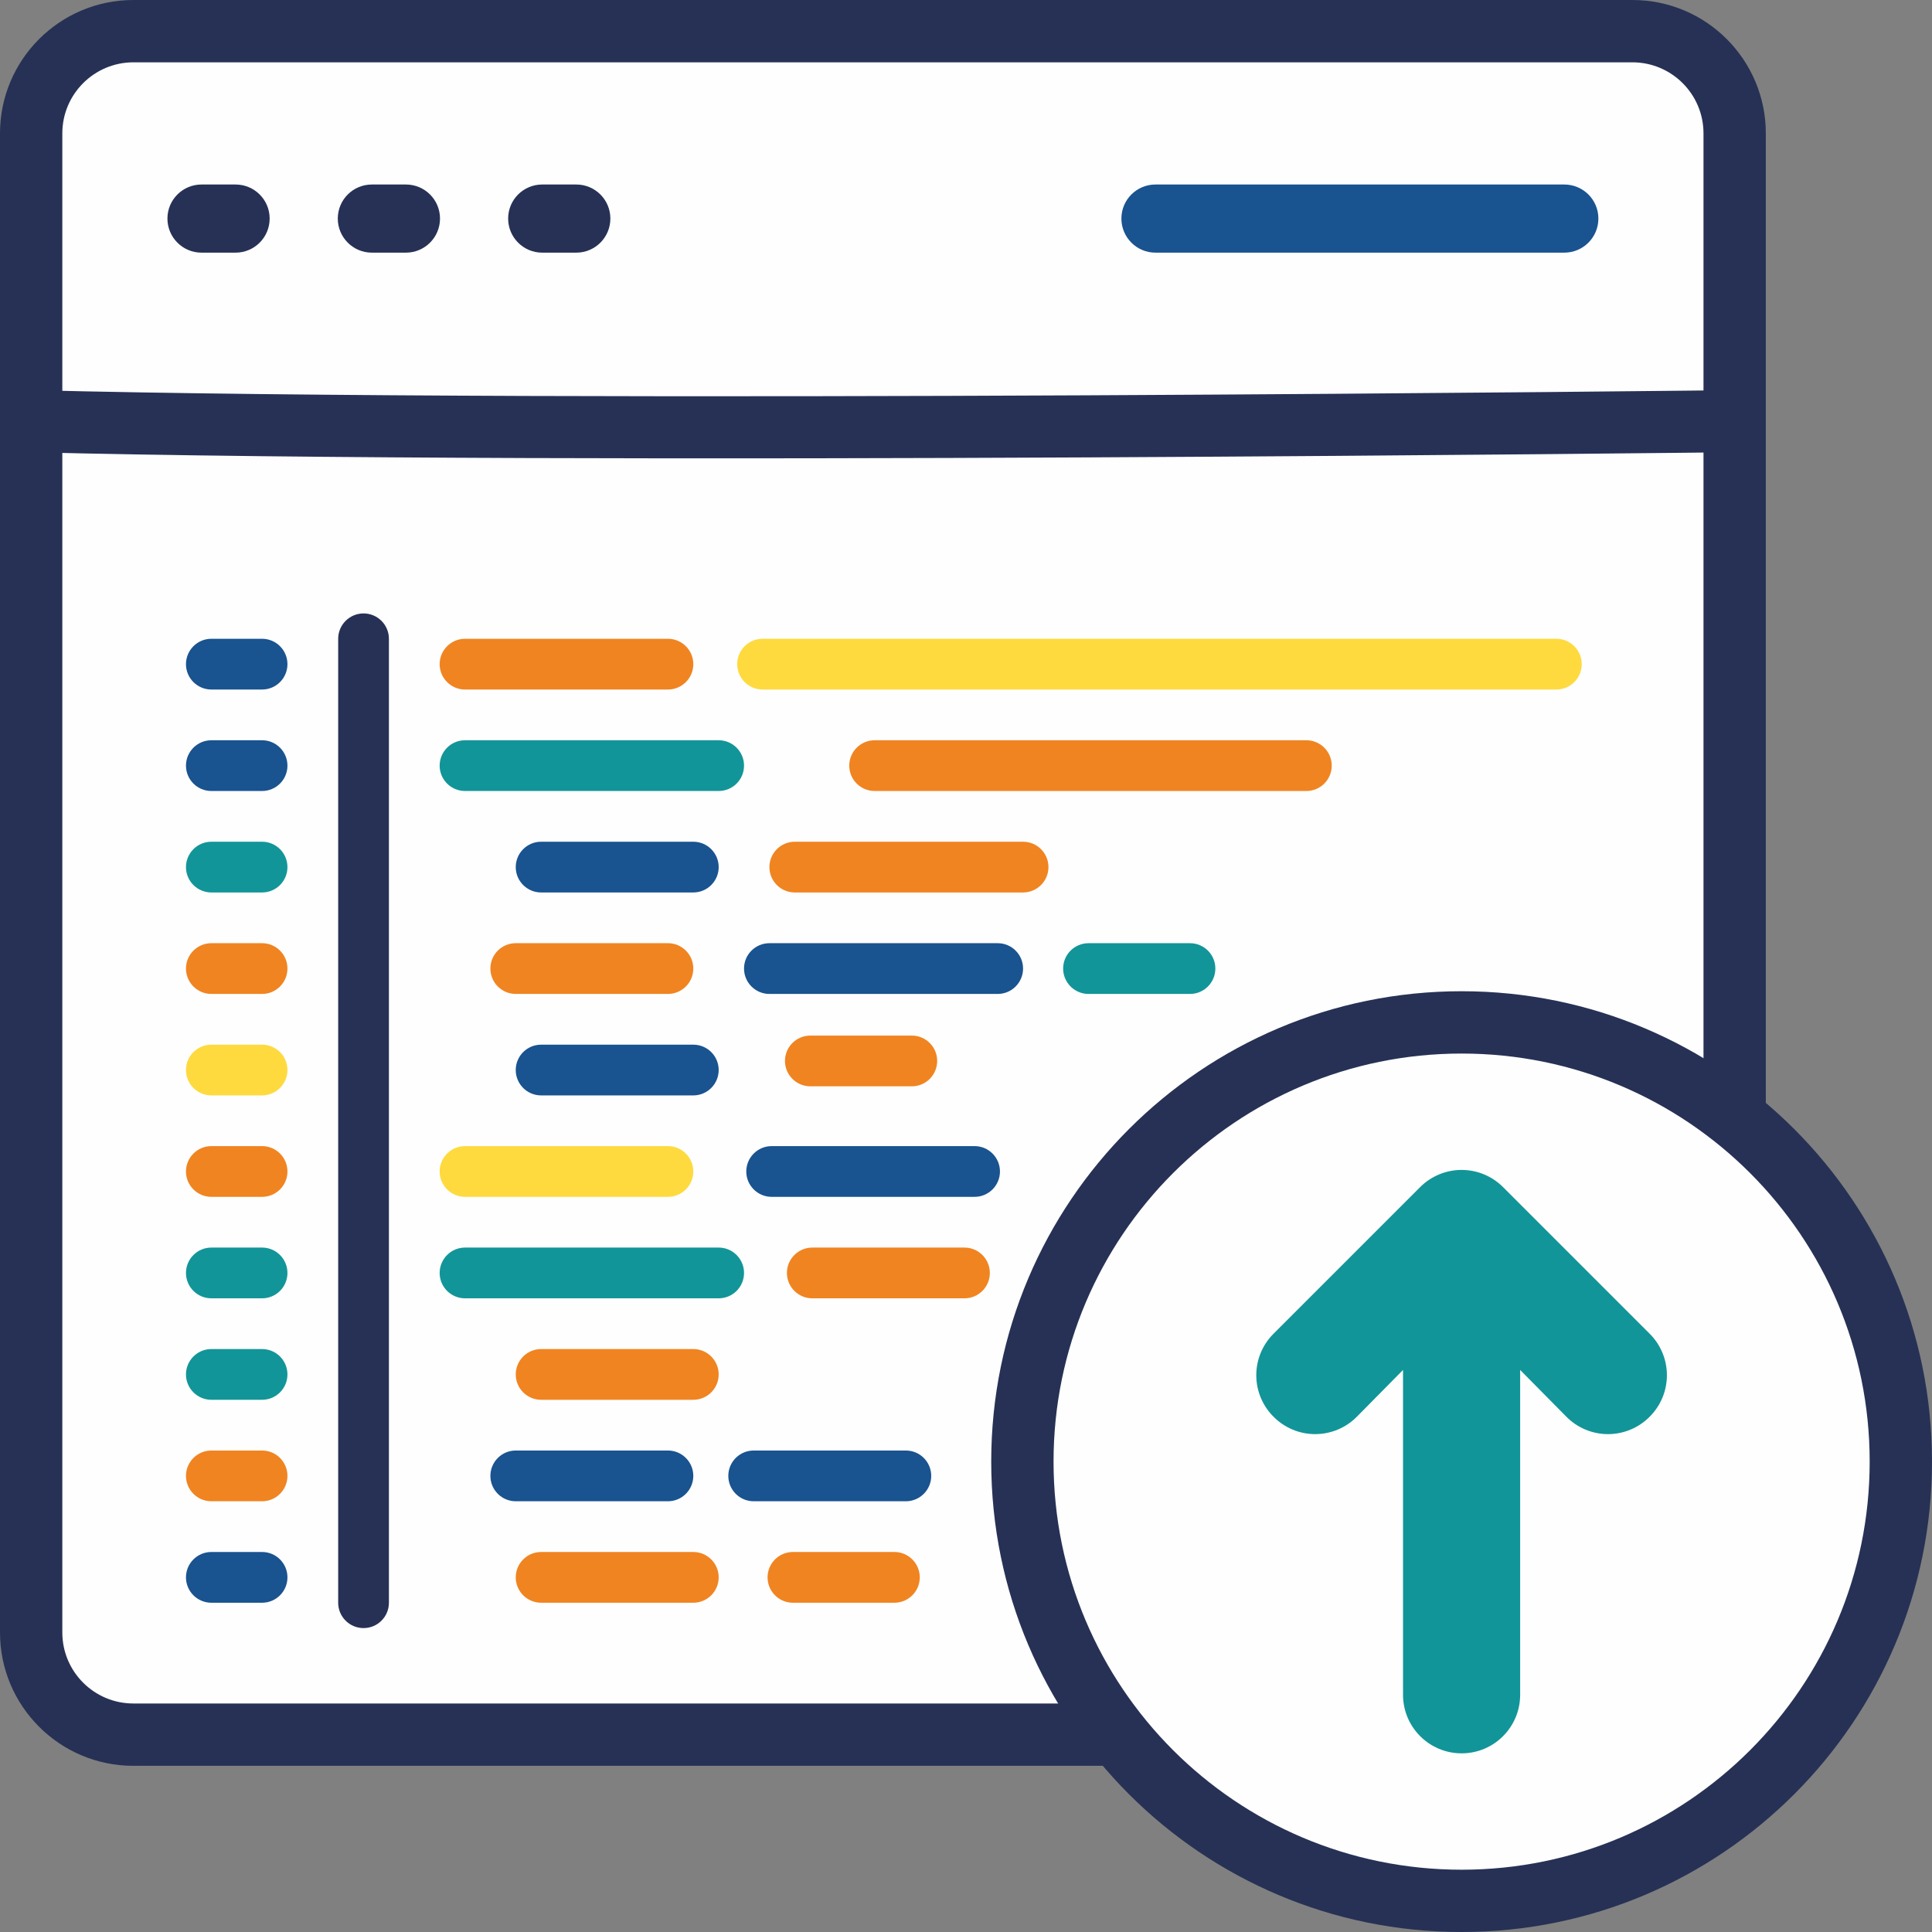 <?xml version="1.0" encoding="UTF-8"?>
<!DOCTYPE svg PUBLIC "-//W3C//DTD SVG 1.1//EN" "http://www.w3.org/Graphics/SVG/1.1/DTD/svg11.dtd">
<!-- Creator: CorelDRAW -->
<svg xmlns="http://www.w3.org/2000/svg" xml:space="preserve" width="5.419mm" height="5.419mm" version="1.1" style="shape-rendering:geometricPrecision; text-rendering:geometricPrecision; image-rendering:optimizeQuality; fill-rule:evenodd; clip-rule:evenodd"
viewBox="0 0 10607.77 10607.77"
 xmlns:xlink="http://www.w3.org/1999/xlink"
 xmlns:xodm="http://www.corel.com/coreldraw/odm/2003">
 <rect x="0" y="0" width="10607.77" height="10607.77" fill="#808080" stroke="none"/>
 <defs>
  <style type="text/css">
   <![CDATA[
    .fil0 {fill:none}
    .fil1 {fill:#FEFEFE;fill-rule:nonzero}
    .fil5 {fill:#F08421;fill-rule:nonzero}
    .fil6 {fill:#FEDA3F;fill-rule:nonzero}
    .fil4 {fill:#129598;fill-rule:nonzero}
    .fil3 {fill:#195390;fill-rule:nonzero}
    .fil2 {fill:#263155;fill-rule:nonzero}
   ]]>
  </style>
 </defs>
 <g id="Layer_x0020_1">
  <g id="_2023039730688">
   <polygon class="fil0" points="-0,0 10607.77,0 10607.77,10607.77 -0,10607.77 "/>
   <g>
    <path class="fil1" d="M8962.98 171.1l-8230.63 0c-309.89,0 -561.25,251.55 -561.25,561.25l0 8230.63c0,309.89 251.36,561.25 561.25,561.25l8230.63 0c309.89,0 561.25,-251.36 561.25,-561.25l0 -8230.63c0,-309.89 -251.36,-561.25 -561.25,-561.25z"/>
    <path class="fil2" d="M8962.98 342.19l-8230.63 0c-107.67,0 -205.35,43.85 -275.83,114.33 -70.67,70.67 -114.33,168.16 -114.33,275.83l0 8230.63c0,107.87 43.65,205.35 114.33,275.83 70.47,70.67 168.16,114.33 275.83,114.33l8230.63 0c107.67,0 205.35,-43.65 275.83,-114.33 70.67,-70.47 114.33,-167.96 114.33,-275.83l0 -8230.63c0,-107.67 -43.65,-205.16 -114.33,-275.83 -70.47,-70.47 -168.16,-114.33 -275.83,-114.33zm-8230.63 -342.19l8230.63 0c202.22,0 385.26,82.02 517.79,214.56 132.53,132.53 214.56,315.57 214.56,517.79l0 8230.63c0,202.22 -82.02,385.26 -214.56,517.79 -132.53,132.53 -315.57,214.56 -517.79,214.56l-8230.63 0c-202.22,0 -385.26,-82.02 -517.79,-214.56 -132.53,-132.53 -214.56,-315.57 -214.56,-517.79l0 -8230.63c0,-202.03 82.02,-385.06 214.56,-517.79 132.53,-132.34 315.57,-214.56 517.79,-214.56z"/>
    <path class="fil2" d="M175.21 2142.03c2987.92,75.76 9328.66,0.2 9346.87,0l4.11 340.82c-18.4,0.2 -6367.17,75.96 -9359,0l8.03 -340.82z"/>
   </g>
   <path class="fil2" d="M1106.45 1387.17l186.95 0c103.36,0 187.15,-83.79 187.15,-187.15 0,-103.36 -83.79,-186.95 -187.15,-186.95l-186.95 0c-103.36,0 -187.15,83.59 -187.15,186.95 0,103.36 83.79,187.15 187.15,187.15l0 0z"/>
   <path class="fil2" d="M2041.8 1387.17l186.95 0c103.36,0 187.15,-83.79 187.15,-187.15 0,-103.36 -83.79,-186.95 -187.15,-186.95l-186.95 0c-103.36,0 -187.15,83.59 -187.15,186.95 0,103.36 83.79,187.15 187.15,187.15l0 0z"/>
   <path class="fil2" d="M2976.96 1387.17l187.15 0c103.36,0 187.15,-83.79 187.15,-187.15 0,-103.36 -83.79,-186.95 -187.15,-186.95l-187.15 0c-103.17,0 -186.95,83.59 -186.95,186.95 0,103.36 83.79,187.15 186.95,187.15l0 0z"/>
   <path class="fil3" d="M6344.07 1387.17l2244.81 0c103.36,0 187.15,-83.79 187.15,-187.15 0,-103.36 -83.79,-186.95 -187.15,-186.95l-2244.81 0c-103.17,0 -186.95,83.59 -186.95,186.95 0,103.36 83.79,187.15 186.95,187.15l0 0z"/>
   <path class="fil1" d="M8025.08 5613.48c-1331.77,0 -2411.6,1080.02 -2411.6,2411.6 0,1331.77 1079.82,2411.79 2411.6,2411.79 1331.58,0 2411.6,-1080.02 2411.6,-2411.79 0,-1331.58 -1080.02,-2411.6 -2411.6,-2411.6z"/>
   <path class="fil2" d="M8025.08 5784.58c-618.61,0 -1178.88,250.97 -1584.3,656.39 -405.42,405.42 -656.2,965.5 -656.2,1584.11 0,618.61 250.77,1178.88 656.2,1584.3 405.42,405.42 965.7,656.39 1584.3,656.39 618.61,0 1178.68,-250.97 1584.11,-656.39 405.42,-405.42 656.39,-965.7 656.39,-1584.3 0,-618.61 -250.97,-1178.68 -656.39,-1584.11 -405.42,-405.42 -965.5,-656.39 -1584.11,-656.39zm-1826.27 414.43c467.48,-467.48 1113.1,-756.62 1826.27,-756.62 712.97,0 1358.59,289.34 1826.07,756.62 467.48,467.48 756.62,1113.1 756.62,1826.07 0,713.16 -289.14,1358.79 -756.62,1826.27 -467.48,467.28 -1113.1,756.43 -1826.07,756.43 -713.16,0 -1358.79,-289.14 -1826.27,-756.43 -467.28,-467.48 -756.43,-1113.1 -756.43,-1826.27 0,-712.97 289.14,-1358.59 756.43,-1826.07z"/>
   <path class="fil4" d="M9057.14 7779.01c-60.29,60.88 -142.51,95.14 -228.26,95.14 -85.74,0 -167.96,-34.26 -228.26,-95.14l-254.1 -257.23 0 1783.59c0,177.56 -143.89,321.44 -321.44,321.44 -177.56,0 -321.64,-143.89 -321.64,-321.44l0 -1783.59 -253.9 257.23c-60.49,60.88 -142.71,95.14 -228.45,95.14 -85.74,0 -167.96,-34.26 -228.26,-95.14 -60.88,-60.29 -95.14,-142.51 -95.14,-228.26 0,-85.74 34.26,-167.96 95.14,-228.26l803.8 -803.8c60.49,-60.88 142.71,-95.14 228.45,-95.14 85.74,0 167.96,34.26 228.26,95.14l803.8 803.8c60.88,60.29 95.14,142.51 95.14,228.26 0,85.74 -34.26,167.96 -95.14,228.26l0 0z"/>
   <path class="fil4" d="M2553.13 4342.99l1392.85 0c76.93,0 139.19,-62.25 139.19,-139.19 0,-76.93 -62.25,-139.38 -139.19,-139.38l-1392.85 0c-76.74,0 -139.19,62.45 -139.19,139.38 0,76.93 62.45,139.19 139.19,139.19l0 0z"/>
   <path class="fil3" d="M3806.6 4621.56l-835.51 0c-76.93,0 -139.38,62.45 -139.38,139.38 0,76.74 62.45,139.19 139.38,139.19l835.51 0c76.93,0 139.38,-62.45 139.38,-139.19 0,-76.93 -62.45,-139.38 -139.38,-139.38l0 0z"/>
   <path class="fil5" d="M4363.74 4900.13l1253.47 0c76.93,0 139.38,-62.45 139.38,-139.19 0,-76.93 -62.45,-139.38 -139.38,-139.38l-1253.47 0c-76.93,0 -139.19,62.45 -139.19,139.38 0,76.74 62.25,139.19 139.19,139.19l0 0z"/>
   <path class="fil3" d="M2971.08 6014.4l835.51 0c76.93,0 139.38,-62.45 139.38,-139.38 0,-76.93 -62.45,-139.19 -139.38,-139.19l-835.51 0c-76.93,0 -139.38,62.25 -139.38,139.19 0,76.93 62.45,139.38 139.38,139.38l0 0z"/>
   <path class="fil5" d="M3806.6 5317.88c0,-76.93 -62.25,-139.19 -139.19,-139.19l-835.71 0c-76.93,0 -139.19,62.25 -139.19,139.19 0,76.93 62.25,139.38 139.19,139.38l835.71 0c76.93,0 139.19,-62.45 139.19,-139.38l0 0z"/>
   <path class="fil3" d="M5617.2 5317.88c0,-76.93 -62.25,-139.19 -139.19,-139.19l-1253.47 0c-76.93,0 -139.38,62.25 -139.38,139.19 0,76.93 62.45,139.38 139.38,139.38l1253.47 0c76.93,0 139.19,-62.45 139.19,-139.38l0 0z"/>
   <path class="fil4" d="M5976.62 5457.27l557.14 0c76.93,0 139.19,-62.45 139.19,-139.38 0,-76.93 -62.25,-139.19 -139.19,-139.19l-557.14 0c-76.93,0 -139.38,62.25 -139.38,139.19 0,76.93 62.45,139.38 139.38,139.38l0 0z"/>
   <path class="fil5" d="M2553.13 3785.85l1114.28 0c76.93,0 139.19,-62.25 139.19,-139.19 0,-76.93 -62.25,-139.38 -139.19,-139.38l-1114.28 0c-76.74,0 -139.19,62.45 -139.19,139.38 0,76.93 62.45,139.19 139.19,139.19l0 0z"/>
   <path class="fil4" d="M3945.98 6849.92l-1392.85 0c-76.74,0 -139.19,62.45 -139.19,139.38 0,76.93 62.45,139.19 139.19,139.19l1392.85 0c76.93,0 139.19,-62.25 139.19,-139.19 0,-76.93 -62.25,-139.38 -139.19,-139.38l0 0z"/>
   <path class="fil5" d="M3806.6 7407.06l-835.51 0c-76.93,0 -139.38,62.45 -139.38,139.38 0,76.74 62.45,139.19 139.38,139.19l835.51 0c76.93,0 139.38,-62.45 139.38,-139.19 0,-76.93 -62.45,-139.38 -139.38,-139.38l0 0z"/>
   <path class="fil5" d="M3806.6 8521.34l-835.51 0c-76.93,0 -139.38,62.25 -139.38,139.19 0,76.93 62.45,139.38 139.38,139.38l835.51 0c76.93,0 139.38,-62.45 139.38,-139.38 0,-76.93 -62.45,-139.19 -139.38,-139.19l0 0z"/>
   <path class="fil3" d="M3667.41 8242.77c76.93,0 139.19,-62.45 139.19,-139.38 0,-76.74 -62.25,-139.19 -139.19,-139.19l-835.71 0c-76.93,0 -139.19,62.45 -139.19,139.19 0,76.93 62.25,139.38 139.19,139.38l835.71 0z"/>
   <path class="fil6" d="M2553.13 6571.35l1114.28 0c76.93,0 139.19,-62.25 139.19,-139.19 0,-76.93 -62.25,-139.38 -139.19,-139.38l-1114.28 0c-76.74,0 -139.19,62.45 -139.19,139.38 0,76.93 62.45,139.19 139.19,139.19l0 0z"/>
   <path class="fil2" d="M1995.99 3368.09c-76.74,0 -139.19,62.45 -139.19,139.19l0 5292.63c0,76.93 62.45,139.19 139.38,139.19 76.74,0 139.19,-62.25 139.19,-139.19l0 -5292.63c0,-76.74 -62.45,-139.19 -139.19,-139.19l-0.2 0z"/>
   <path class="fil3" d="M1439.05 4064.42l-278.57 0c-76.93,0 -139.38,62.45 -139.38,139.38 0,76.93 62.45,139.19 139.38,139.19l278.57 0c76.93,0 139.19,-62.25 139.19,-139.19 0,-76.93 -62.25,-139.38 -139.19,-139.38l0 0z"/>
   <path class="fil3" d="M1439.05 3507.28l-278.57 0c-76.93,0 -139.38,62.45 -139.38,139.38 0,76.93 62.45,139.19 139.38,139.19l278.57 0c76.93,0 139.19,-62.25 139.19,-139.19 0,-76.93 -62.25,-139.38 -139.19,-139.38l0 0z"/>
   <path class="fil4" d="M1439.05 4621.56l-278.57 0c-76.93,0 -139.38,62.45 -139.38,139.38 0,76.74 62.45,139.19 139.38,139.19l278.57 0c76.93,0 139.19,-62.45 139.19,-139.19 0,-76.93 -62.25,-139.38 -139.19,-139.38l0 0z"/>
   <path class="fil5" d="M1439.05 5178.7l-278.57 0c-76.93,0 -139.38,62.25 -139.38,139.19 0,76.93 62.45,139.38 139.38,139.38l278.57 0c76.93,0 139.19,-62.45 139.19,-139.38 0,-76.93 -62.25,-139.19 -139.19,-139.19l0 0z"/>
   <path class="fil6" d="M1439.05 5735.83l-278.57 0c-76.93,0 -139.38,62.25 -139.38,139.19 0,76.93 62.45,139.38 139.38,139.38l278.57 0c76.93,0 139.19,-62.45 139.19,-139.38 0,-76.93 -62.25,-139.19 -139.19,-139.19l0 0z"/>
   <path class="fil5" d="M1439.05 6292.78l-278.57 0c-76.93,0 -139.38,62.45 -139.38,139.38 0,76.93 62.45,139.19 139.38,139.19l278.57 0c76.93,0 139.19,-62.25 139.19,-139.19 0,-76.93 -62.25,-139.38 -139.19,-139.38l0 0z"/>
   <path class="fil4" d="M1439.05 6849.92l-278.57 0c-76.93,0 -139.38,62.45 -139.38,139.38 0,76.93 62.45,139.19 139.38,139.19l278.57 0c76.93,0 139.19,-62.25 139.19,-139.19 0,-76.93 -62.25,-139.38 -139.19,-139.38l0 0z"/>
   <path class="fil4" d="M1439.05 7407.06l-278.57 0c-76.93,0 -139.38,62.45 -139.38,139.38 0,76.74 62.45,139.19 139.38,139.19l278.57 0c76.93,0 139.19,-62.45 139.19,-139.19 0,-76.93 -62.25,-139.38 -139.19,-139.38l0 0z"/>
   <path class="fil5" d="M1439.05 7964.2l-278.57 0c-76.93,0 -139.38,62.45 -139.38,139.19 0,76.93 62.45,139.38 139.38,139.38l278.57 0c76.93,0 139.19,-62.45 139.19,-139.38 0,-76.74 -62.25,-139.19 -139.19,-139.19l0 0z"/>
   <path class="fil3" d="M1439.05 8521.34l-278.57 0c-76.93,0 -139.38,62.25 -139.38,139.19 0,76.93 62.45,139.38 139.38,139.38l278.57 0c76.93,0 139.19,-62.45 139.19,-139.38 0,-76.93 -62.25,-139.19 -139.19,-139.19l0 0z"/>
   <path class="fil3" d="M4236.88 6571.35l1114.08 0c76.93,0 139.38,-62.25 139.38,-139.19 0,-76.93 -62.45,-139.38 -139.38,-139.38l-1114.08 0c-76.93,0 -139.38,62.45 -139.38,139.38 0,76.93 62.45,139.19 139.38,139.19l0 0z"/>
   <path class="fil3" d="M4973.73 7964.2l-835.71 0c-76.93,0 -139.19,62.45 -139.19,139.19 0,76.93 62.25,139.38 139.19,139.38l835.71 0c76.93,0 139.19,-62.45 139.19,-139.38 0,-76.74 -62.25,-139.19 -139.19,-139.19l0 0z"/>
   <path class="fil5" d="M4449.29 5964.49l557.14 0c76.93,0 139.19,-62.45 139.19,-139.38 0,-76.93 -62.25,-139.19 -139.19,-139.19l-557.14 0c-76.93,0 -139.38,62.25 -139.38,139.19 0,76.93 62.45,139.38 139.38,139.38l0 0z"/>
   <path class="fil5" d="M4353.56 8799.91l557.14 0c76.93,0 139.38,-62.45 139.38,-139.38 0,-76.93 -62.45,-139.19 -139.38,-139.19l-557.14 0c-76.93,0 -139.19,62.25 -139.19,139.19 0,76.93 62.25,139.38 139.19,139.38l0 0z"/>
   <path class="fil5" d="M5295.57 6849.92l-835.71 0c-76.93,0 -139.19,62.45 -139.19,139.38 0,76.93 62.25,139.19 139.19,139.19l835.71 0c76.93,0 139.19,-62.25 139.19,-139.19 0,-76.93 -62.25,-139.38 -139.19,-139.38l0 0z"/>
   <path class="fil5" d="M4802.24 4342.99l2370.49 0c76.93,0 139.19,-62.25 139.19,-139.19 0,-76.93 -62.25,-139.38 -139.19,-139.38l-2370.49 0c-76.93,0 -139.38,62.45 -139.38,139.38 0,76.93 62.45,139.19 139.38,139.19l0 0z"/>
   <path class="fil6" d="M4186.96 3785.85l4358.45 0c76.93,0 139.19,-62.25 139.19,-139.19 0,-76.93 -62.25,-139.38 -139.19,-139.38l-4358.45 0c-76.93,0 -139.38,62.45 -139.38,139.38 0,76.93 62.45,139.19 139.38,139.19l0 0z"/>
  </g>
 </g>
</svg>

